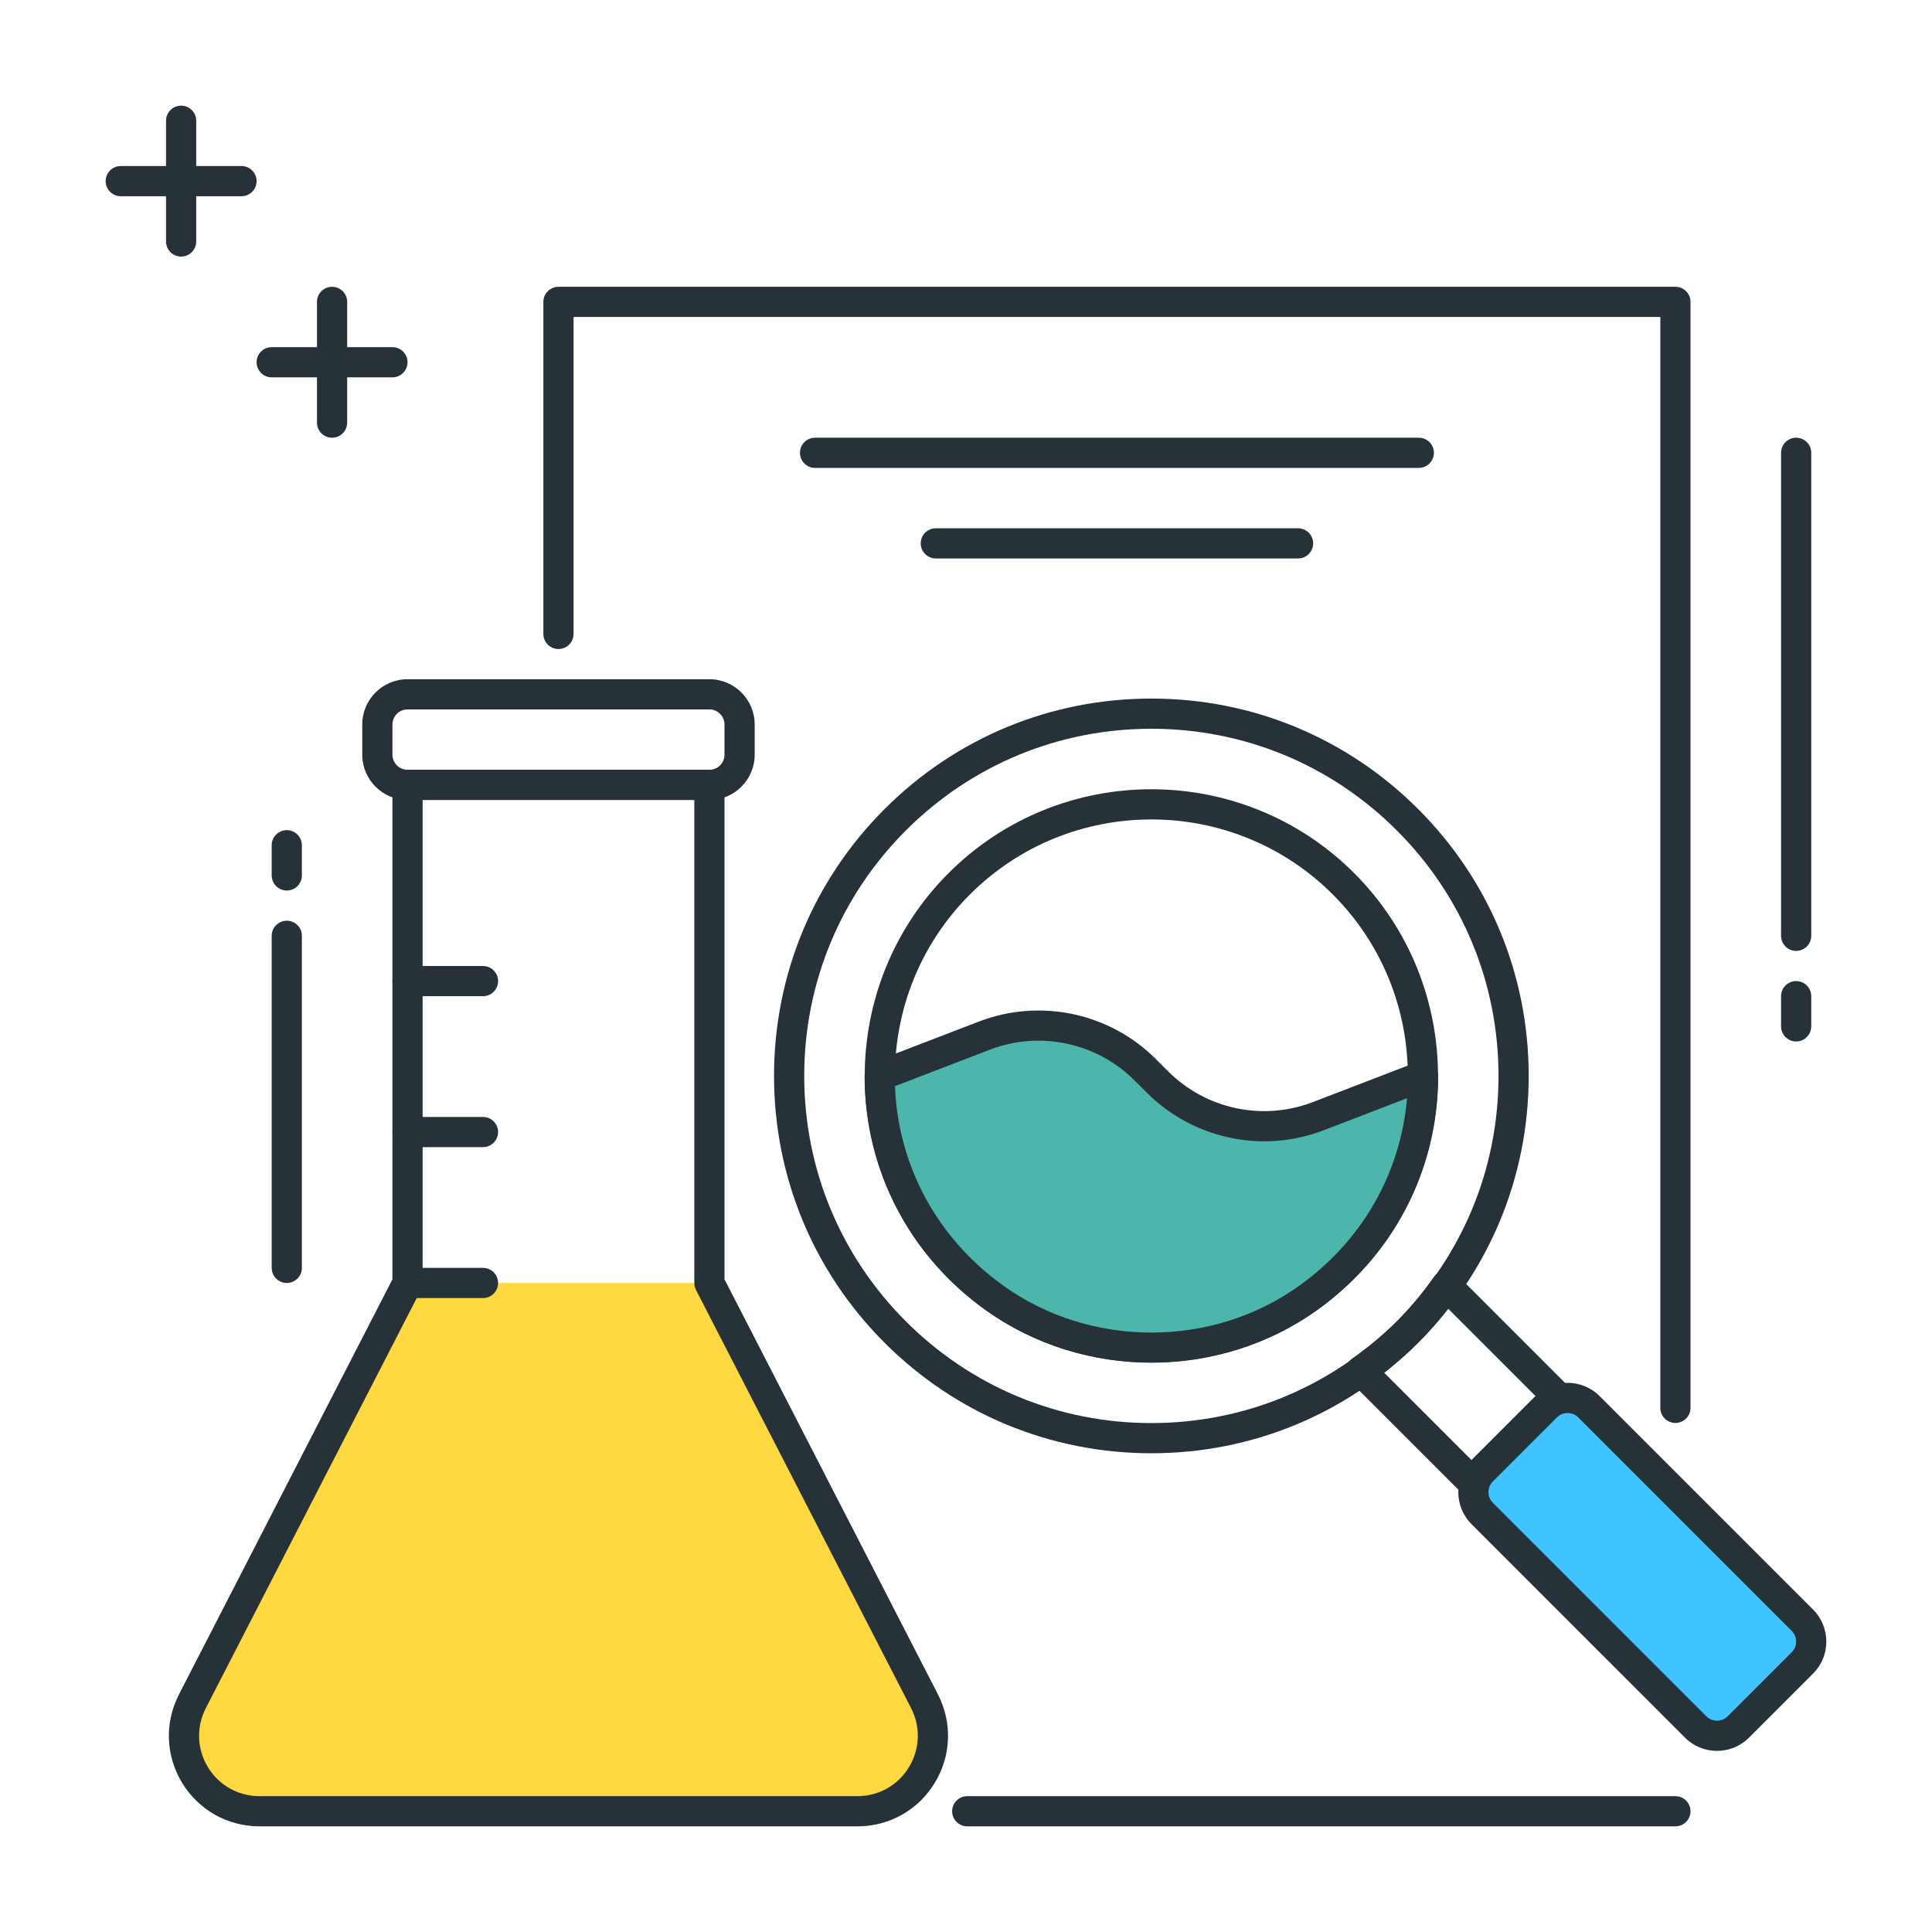 <?xml version="1.0" encoding="utf-8"?>
<!-- Generator: Adobe Illustrator 21.1.0, SVG Export Plug-In . SVG Version: 6.00 Build 0)  -->
<svg version="1.1" id="Layer_1" xmlns="http://www.w3.org/2000/svg" xmlns:xlink="http://www.w3.org/1999/xlink" x="0px" y="0px"
	 viewBox="0 0 64 64" style="enable-background:new 0 0 64 64;" xml:space="preserve">
<style type="text/css">
	.st0{fill:#263238;}
	.st1{fill:#FFD740;}
	.st2{fill:#40C4FF;}
	.st3{fill:#FF5252;}
	.st4{fill:#4DB6AC;}
	.st5{fill:#FFFFFF;}
	.st6{fill:#37474F;}
	.st7{fill:#4FC3F7;}
</style>
<g>
	<g>
		<path class="st1" d="M30.626,56.357L23.5,42.5h-10L6.374,56.357C5.518,58.02,6.726,60,8.597,60h19.806
			C30.274,60,31.482,58.02,30.626,56.357z"/>
	</g>
	<g>
		<path class="st0" d="M28.403,60.5H8.597c-1.055,0-2.012-0.538-2.562-1.438c-0.549-0.9-0.588-1.997-0.105-2.935L13,42.379V26
			c0-0.276,0.224-0.5,0.5-0.5h10c0.276,0,0.5,0.224,0.5,0.5v16.379l7.07,13.749c0.482,0.938,0.442,2.035-0.107,2.935
			C30.414,59.963,29.457,60.5,28.403,60.5z M14,26.5v16c0,0.08-0.019,0.158-0.056,0.229L6.818,56.585
			c-0.321,0.625-0.295,1.357,0.071,1.957c0.365,0.6,1.004,0.958,1.707,0.958h19.807c0.702,0,1.341-0.358,1.706-0.958
			c0.366-0.6,0.394-1.332,0.072-1.957l-7.126-13.856C23.019,42.658,23,42.58,23,42.5v-16H14z"/>
	</g>
	<g>
		<path class="st0" d="M23.5,26.5h-10c-0.827,0-1.5-0.673-1.5-1.5v-1c0-0.827,0.673-1.5,1.5-1.5h10c0.827,0,1.5,0.673,1.5,1.5v1
			C25,25.827,24.327,26.5,23.5,26.5z M13.5,23.5c-0.275,0-0.5,0.224-0.5,0.5v1c0,0.276,0.225,0.5,0.5,0.5h10
			c0.275,0,0.5-0.224,0.5-0.5v-1c0-0.276-0.225-0.5-0.5-0.5H13.5z"/>
	</g>
	<g>
		<path class="st0" d="M48.747,49.575c-0.128,0-0.256-0.049-0.354-0.146l-3.663-3.663c-0.104-0.104-0.157-0.249-0.145-0.395
			c0.012-0.146,0.088-0.28,0.208-0.366c0.572-0.408,1.056-0.811,1.478-1.233l0,0c0.425-0.424,0.828-0.907,1.233-1.478
			c0.085-0.12,0.219-0.196,0.365-0.208c0.146-0.016,0.292,0.041,0.396,0.145l3.663,3.663c0.195,0.195,0.195,0.512,0,0.707
			l-2.828,2.828C49.003,49.526,48.875,49.575,48.747,49.575z M45.848,45.469l2.899,2.899l2.121-2.121l-2.899-2.899
			c-0.323,0.418-0.649,0.792-0.99,1.131C46.64,44.818,46.267,45.145,45.848,45.469z"/>
	</g>
	<g>
		<path class="st0" d="M38.14,48.141c-3.339,0-6.478-1.301-8.838-3.662c-2.361-2.361-3.661-5.5-3.661-8.838
			c0-3.339,1.3-6.478,3.661-8.839c2.36-2.361,5.499-3.661,8.838-3.661c3.34,0,6.479,1.3,8.839,3.661
			c2.361,2.361,3.661,5.5,3.661,8.839c0,3.339-1.3,6.478-3.661,8.838C44.618,46.84,41.479,48.141,38.14,48.141z M38.14,24.141
			c-3.071,0-5.959,1.196-8.131,3.368c-2.172,2.172-3.368,5.06-3.368,8.132c0,3.071,1.196,5.959,3.368,8.131
			c2.172,2.172,5.06,3.369,8.131,3.369c3.072,0,5.96-1.196,8.132-3.369c2.172-2.172,3.368-5.06,3.368-8.131
			c0-3.072-1.196-5.96-3.368-8.132l0,0C44.1,25.336,41.212,24.141,38.14,24.141z M38.14,45.136c-2.433,0-4.865-0.926-6.717-2.778
			c-3.704-3.704-3.704-9.731,0-13.435c3.704-3.705,9.732-3.703,13.435,0c3.704,3.704,3.704,9.731,0,13.435
			C43.006,44.21,40.573,45.136,38.14,45.136z M38.14,27.145c-2.176,0-4.353,0.828-6.01,2.485c-3.314,3.314-3.314,8.707,0,12.021
			c3.315,3.315,8.707,3.313,12.021,0c3.314-3.314,3.314-8.707,0-12.021C42.493,27.973,40.316,27.145,38.14,27.145z"/>
	</g>
	<g>
		<path class="st2" d="M51.222,46.6L49.1,48.722c-0.391,0.391-0.391,1.024,0,1.414l7.071,7.071c0.391,0.391,1.024,0.391,1.414,0
			l2.121-2.121c0.391-0.391,0.391-1.024,0-1.414L52.636,46.6C52.245,46.21,51.612,46.21,51.222,46.6z"/>
		<path class="st0" d="M56.879,58c-0.385,0-0.769-0.146-1.062-0.439l-7.07-7.071c-0.585-0.585-0.585-1.537,0-2.122l2.121-2.121
			c0.584-0.585,1.537-0.585,2.121,0l7.071,7.071c0.283,0.283,0.439,0.66,0.439,1.061c0,0.401-0.156,0.778-0.439,1.061l-2.121,2.121
			C57.646,57.853,57.263,58,56.879,58z M51.929,46.808c-0.128,0-0.256,0.048-0.354,0.146l-2.121,2.121
			c-0.195,0.195-0.195,0.512,0,0.708l7.07,7.071c0.196,0.196,0.514,0.194,0.708,0l2.121-2.121c0.195-0.195,0.195-0.512,0-0.708
			l-7.071-7.071C52.185,46.856,52.057,46.808,51.929,46.808z"/>
	</g>
	<g>
		<path class="st0" d="M55.5,47.137c-0.276,0-0.5-0.224-0.5-0.5V10.5H19V21c0,0.276-0.224,0.5-0.5,0.5S18,21.276,18,21V10
			c0-0.276,0.224-0.5,0.5-0.5h37c0.276,0,0.5,0.224,0.5,0.5v36.637C56,46.913,55.776,47.137,55.5,47.137z"/>
	</g>
	<g>
		<path class="st0" d="M55.5,60.5H32.041c-0.276,0-0.5-0.224-0.5-0.5s0.224-0.5,0.5-0.5H55.5c0.276,0,0.5,0.224,0.5,0.5
			S55.776,60.5,55.5,60.5z"/>
	</g>
	<g>
		<path class="st0" d="M47,15.5H27c-0.276,0-0.5-0.224-0.5-0.5s0.224-0.5,0.5-0.5h20c0.276,0,0.5,0.224,0.5,0.5S47.276,15.5,47,15.5
			z"/>
	</g>
	<g>
		<path class="st0" d="M43,18.5H31c-0.276,0-0.5-0.224-0.5-0.5s0.224-0.5,0.5-0.5h12c0.276,0,0.5,0.224,0.5,0.5S43.276,18.5,43,18.5
			z"/>
	</g>
	<g>
		<path class="st0" d="M16,43h-2.5c-0.276,0-0.5-0.224-0.5-0.5s0.224-0.5,0.5-0.5H16c0.276,0,0.5,0.224,0.5,0.5S16.276,43,16,43z"/>
	</g>
	<g>
		<path class="st0" d="M16,38h-2.5c-0.276,0-0.5-0.224-0.5-0.5s0.224-0.5,0.5-0.5H16c0.276,0,0.5,0.224,0.5,0.5S16.276,38,16,38z"/>
	</g>
	<g>
		<path class="st0" d="M16,33h-2.5c-0.276,0-0.5-0.224-0.5-0.5s0.224-0.5,0.5-0.5H16c0.276,0,0.5,0.224,0.5,0.5S16.276,33,16,33z"/>
	</g>
	<g>
		<path class="st4" d="M32.943,42.994c3.07,2.205,7.325,2.205,10.395,0c2.535-1.821,3.803-4.587,3.803-7.353l-3.467,1.334
			c-1.844,0.709-3.933,0.266-5.33-1.131l-0.405-0.405c-1.397-1.397-3.486-1.841-5.33-1.131L29.14,35.64
			C29.14,38.407,30.408,41.173,32.943,42.994z"/>
		<path class="st0" d="M38.141,45.141c-1.938,0-3.874-0.58-5.49-1.741l0,0c-2.548-1.831-4.01-4.66-4.01-7.76
			c0-0.207,0.127-0.393,0.32-0.467l3.467-1.333c2.028-0.779,4.329-0.29,5.863,1.245l0.405,0.404
			c1.255,1.256,3.138,1.658,4.797,1.018l3.468-1.333c0.154-0.059,0.327-0.039,0.463,0.055c0.136,0.093,0.217,0.248,0.217,0.412
			c0,3.101-1.462,5.929-4.011,7.76C42.014,44.56,40.076,45.141,38.141,45.141z M33.234,42.587c2.889,2.075,6.923,2.076,9.812,0
			c2.08-1.493,3.352-3.726,3.563-6.207l-2.757,1.06c-2.027,0.781-4.328,0.291-5.863-1.244l-0.405-0.404
			c-1.256-1.258-3.141-1.655-4.797-1.019l-3.14,1.208C29.75,38.621,31.044,41.014,33.234,42.587L33.234,42.587z"/>
	</g>
	<g>
		<path class="st0" d="M9.5,29.5C9.224,29.5,9,29.276,9,29v-1c0-0.276,0.224-0.5,0.5-0.5S10,27.724,10,28v1
			C10,29.276,9.776,29.5,9.5,29.5z"/>
	</g>
	<g>
		<path class="st0" d="M9.5,42.5C9.224,42.5,9,42.276,9,42V31c0-0.276,0.224-0.5,0.5-0.5S10,30.724,10,31v11
			C10,42.276,9.776,42.5,9.5,42.5z"/>
	</g>
	<g>
		<path class="st0" d="M59.5,34.5c-0.276,0-0.5-0.224-0.5-0.5v-1c0-0.276,0.224-0.5,0.5-0.5S60,32.724,60,33v1
			C60,34.276,59.776,34.5,59.5,34.5z"/>
	</g>
	<g>
		<path class="st0" d="M59.5,31.5c-0.276,0-0.5-0.224-0.5-0.5V15c0-0.276,0.224-0.5,0.5-0.5S60,14.724,60,15v16
			C60,31.276,59.776,31.5,59.5,31.5z"/>
	</g>
	<g>
		<path class="st0" d="M13,12.5H9c-0.276,0-0.5-0.224-0.5-0.5s0.224-0.5,0.5-0.5h4c0.276,0,0.5,0.224,0.5,0.5S13.276,12.5,13,12.5z"
			/>
	</g>
	<g>
		<path class="st0" d="M8,6.5H4C3.724,6.5,3.5,6.276,3.5,6S3.724,5.5,4,5.5h4c0.276,0,0.5,0.224,0.5,0.5S8.276,6.5,8,6.5z"/>
	</g>
	<g>
		<path class="st0" d="M6,8.5C5.724,8.5,5.5,8.276,5.5,8V4c0-0.276,0.224-0.5,0.5-0.5S6.5,3.724,6.5,4v4C6.5,8.276,6.276,8.5,6,8.5z
			"/>
	</g>
	<g>
		<path class="st0" d="M11,14.5c-0.276,0-0.5-0.224-0.5-0.5v-4c0-0.276,0.224-0.5,0.5-0.5s0.5,0.224,0.5,0.5v4
			C11.5,14.276,11.276,14.5,11,14.5z"/>
	</g>
</g>
</svg>
